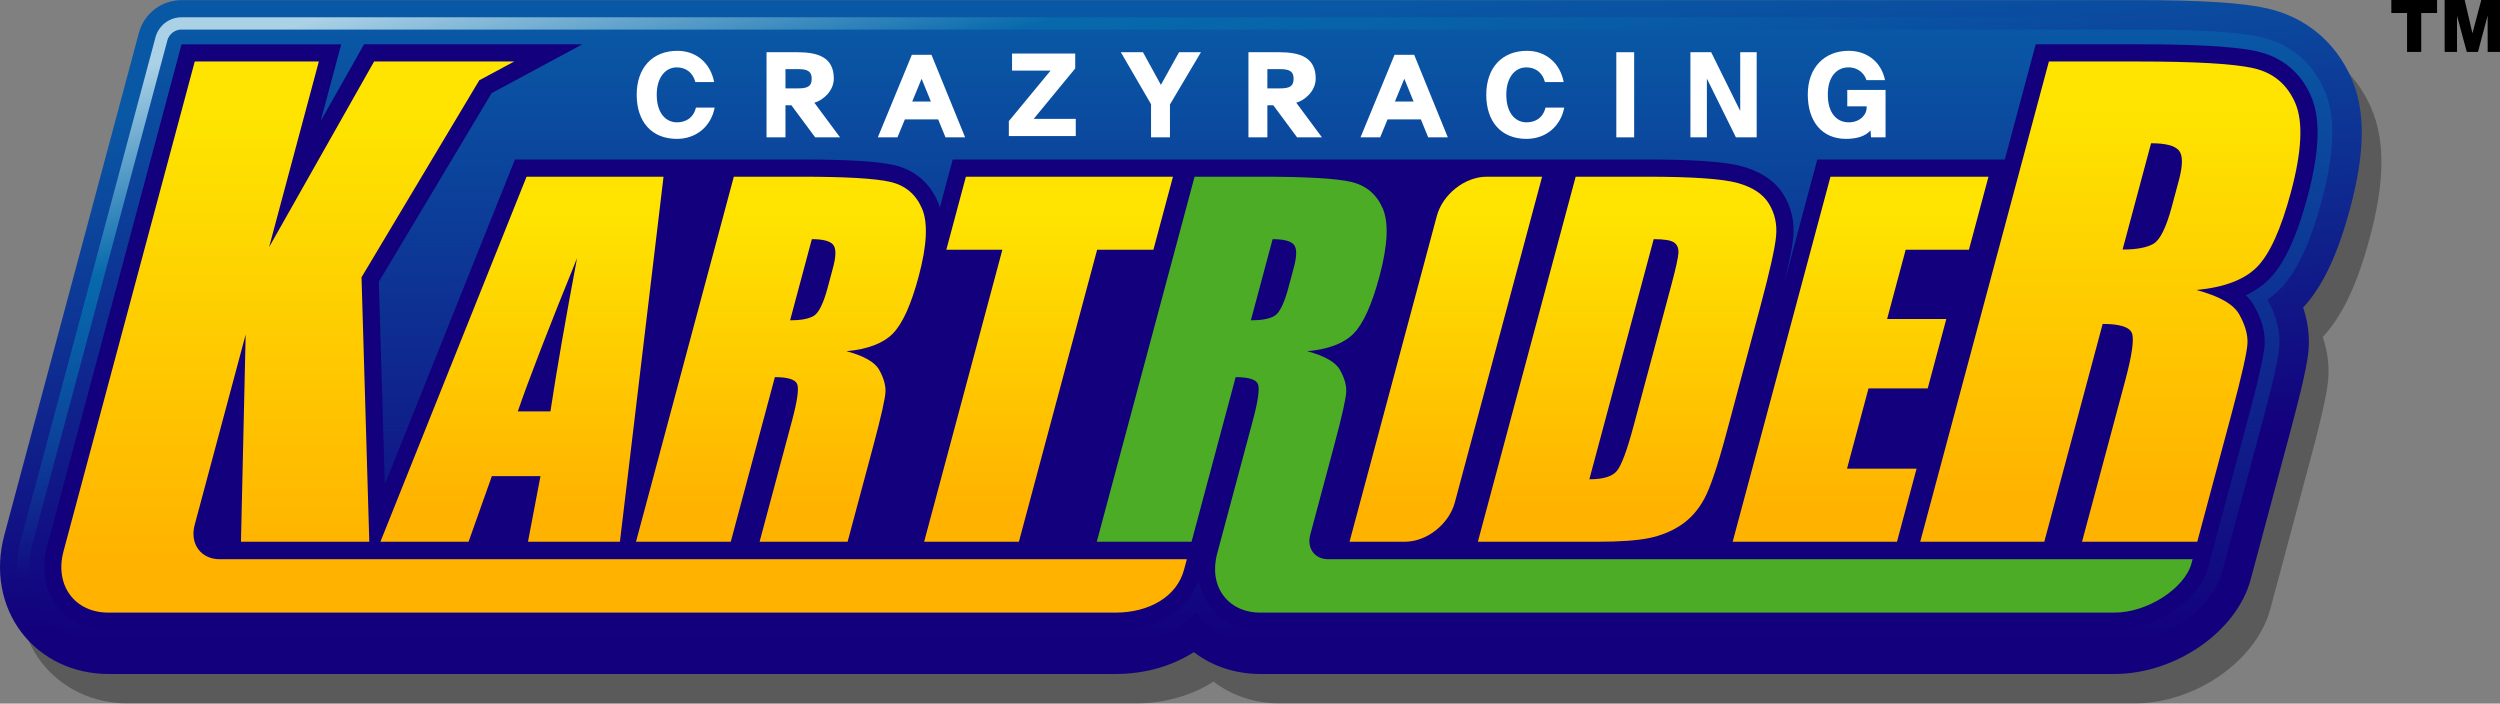 <svg xmlns="http://www.w3.org/2000/svg" xml:space="preserve" id="Layer_1" width="666.667" height="187.628" x="0px" y="0px" version="1.1" viewBox="0 0 666.667 187.628"><rect x="0" y="0" width="666.667" height="187.628" fill="#808080" stroke="none"/><style>.st14{fill:#fff}</style><g id="g1802" transform="matrix(1.333 0 0 1.333 0 0)"><path id="path1777" d="M474.349 21.597c-3.152-7.255-9.107-12.229-16.766-14.006-4.929-1.143-13.254-1.676-26.201-1.676H40.252c-4 0-7.502 2.687-8.537 6.551L4.779 112.993c-1.883 7.028-.606 14.128 3.5 19.48 4.023 5.241 10.345 8.248 17.344 8.248h201.48c5.883 0 11.289-1.576 15.65-4.368 3.679 2.815 8.312 4.368 13.293 4.368h170.88c12.233 0 24.46-8.488 27.256-18.92l8.047-30.035c3.206-11.963 3.53-14.951 3.586-16.993.065-2.432-.32-4.894-1.145-7.358 3.911-4.208 6.917-10.573 9.428-19.943 2.991-11.165 3.07-19.387.25-25.875" style="opacity:.3"/><linearGradient id="SVGID_1_" x1="230.54" x2="239.436" y1="4.615" y2="106.289" gradientUnits="userSpaceOnUse"><stop id="stop1779" offset="0" style="stop-color:#0958a5"/><stop id="stop1781" offset="1" style="stop-color:#13007c"/></linearGradient><path id="path1784" d="M470.42 15.704C467.269 8.45 461.314 3.476 453.655 1.7 448.726.556 440.401.023 427.454.023H36.324c-4 0-7.502 2.687-8.537 6.55L.85 107.1c-1.882 7.028-.606 14.128 3.501 19.48 4.023 5.242 10.344 8.249 17.344 8.249h201.48c5.883 0 11.288-1.576 15.65-4.369 3.679 2.816 8.312 4.369 13.292 4.369h170.88c12.234 0 24.46-8.488 27.256-18.92l8.048-30.036c3.206-11.963 3.53-14.95 3.586-16.992.065-2.432-.32-4.894-1.145-7.359 3.91-4.207 6.917-10.573 9.427-19.942 2.992-11.165 3.071-19.387.252-25.876" style="fill:url(#SVGID_1_)"/><linearGradient id="SVGID_2_" x1="205.013" x2="237.88" y1="-47.111" y2="75.55" gradientUnits="userSpaceOnUse"><stop id="stop1786" offset="0.1" style="stop-color:#aad1e5"/><stop id="stop1788" offset="0.4" style="stop-color:#0769ac"/><stop id="stop1790" offset="0.83" style="stop-color:#0769ac;stop-opacity:0"/></linearGradient><path id="path1793" d="M466.85 40.69c2.778-10.374 2.912-17.878.418-23.616-2.707-6.23-7.818-10.502-14.39-12.027-4.667-1.082-12.745-1.587-25.424-1.587H36.324a5.4 5.4 0 0 0-5.217 4.004L4.17 107.989c-1.604 5.988-.544 12.001 2.907 16.498 3.416 4.453 8.608 6.904 14.617 6.904h201.48c6.297 0 11.839-1.913 15.9-5.288 3.301 3.425 7.862 5.288 13.042 5.288h170.88c10.597 0 21.558-7.498 23.936-16.372l8.048-30.035c3.109-11.602 3.42-14.44 3.47-16.195.07-2.662-.514-5.395-1.74-8.147q.57-.493 1.091-1.02c3.718-3.756 6.593-9.771 9.047-18.932" style="fill:url(#SVGID_2_)"/><linearGradient id="SVGID_3_" x1="236.23" x2="236.23" y1="5.915" y2="128.936" gradientUnits="userSpaceOnUse"><stop id="stop1795" offset="0" style="stop-color:#0958a5"/><stop id="stop1797" offset="1" style="stop-color:#13007c"/></linearGradient><path id="path1800" d="M456.058 57.894a18 18 0 0 1-2.435 2.047c1.65 3.002 2.45 5.956 2.373 8.782-.048 1.73-.49 4.82-3.387 15.625l-8.048 30.035c-2.077 7.752-12.154 14.553-21.564 14.553h-170.88c-5.1 0-9.492-2.062-12.364-5.805q-.24-.313-.462-.637c-3.683 4.073-9.415 6.442-16.116 6.442H21.695c-5.229 0-9.728-2.11-12.669-5.943-2.983-3.887-3.889-9.125-2.484-14.369L33.478 8.1a2.95 2.95 0 0 1 2.846-2.184h391.13c12.487 0 20.388.485 24.868 1.524 5.88 1.364 10.27 5.034 12.694 10.613 2.23 5.13 2.054 12.328-.539 22.003-2.307 8.612-5.06 14.447-8.42 17.84" style="fill:url(#SVGID_3_)"/></g><g id="Kartrider" transform="matrix(1.333 0 0 1.333 0 0)"><path id="path1804" d="M462.315 19.227c-2.038-4.69-5.724-7.773-10.658-8.918-4.198-.974-12.115-1.447-24.203-1.447h-20.209l-6.176 23.051h-37.52l-6.678 24.922c1.08-4.357 1.695-7.436 1.866-9.336.28-3.095-.365-5.962-1.913-8.517-1.627-2.686-4.407-4.596-8.263-5.678-3.336-.936-9.605-1.39-19.165-1.39H190.59l-2.574 9.604a11 11 0 0 0-.427-1.201c-1.664-3.827-4.672-6.343-8.7-7.277-3.267-.758-9.374-1.127-18.669-1.127h-57.207L76.981 96.931l-1.194-40.559 22.555-37.731 18.172-9.78h-43.68L64.148 24.22l4.116-15.358h-31.94L9.388 109.387c-1.166 4.352-.446 8.657 1.976 11.812 2.37 3.09 6.039 4.791 10.331 4.791h201.48c8.045 0 14.439-3.888 16.652-10 .323 1.973 1.078 3.804 2.263 5.348 2.302 3 5.863 4.652 10.027 4.652h170.88c8.062 0 16.984-5.895 18.719-12.37l1.042-3.89 7.005-26.144c2.842-10.604 3.25-13.554 3.288-14.942.062-2.331-.637-4.824-2.078-7.406a9.1 9.1 0 0 0-1.708-2.176q2.775-1.299 4.7-3.24c2.988-3.02 5.495-8.426 7.667-16.53 2.413-9.006 2.636-15.57.683-20.065" style="fill:#13007c"/><linearGradient id="R_5_" x1="422.167" x2="422.167" y1="12.299" y2="108.374" gradientUnits="userSpaceOnUse"><stop id="stop1806" offset="0.1" style="stop-color:#fee400"/><stop id="stop1808" offset="0.9" style="stop-color:#ffb300"/></linearGradient><path id="R_4_" d="M409.883 12.299h17.57q17.571 0 23.427 1.358t8.282 6.94-.85 17.806q-2.991 11.16-6.79 15t-12.143 4.607q6.879 1.83 8.592 4.902 1.713 3.07 1.643 5.64-.07 2.568-3.17 14.144l-6.881 25.678h-23.054l8.637-32.234q2.057-7.677 1.34-9.508-.72-1.83-5.848-1.83l-11.676 43.572H384.14zm20.44 16.359-5.698 21.26q4.187 0 6.175-1.15 1.99-1.153 3.683-7.472l1.408-5.256q1.219-4.547-.023-5.965-1.241-1.417-5.546-1.417" style="fill:url(#R_5_)"/><linearGradient id="E_1_" x1="372.208" x2="372.208" y1="35.351" y2="108.374" gradientUnits="userSpaceOnUse"><stop id="stop1812" offset="0.1" style="stop-color:#fee400"/><stop id="stop1814" offset="0.9" style="stop-color:#ffb300"/></linearGradient><path id="E" d="M366.186 35.35h31.611l-3.916 14.614h-12.653l-3.71 13.847h11.843l-3.723 13.892h-11.843l-4.302 16.057h13.914l-3.916 14.614H346.62z" style="fill:url(#E_1_)"/><linearGradient id="D_1_" x1="325.504" x2="325.504" y1="35.351" y2="108.374" gradientUnits="userSpaceOnUse"><stop id="stop1818" offset="0.1" style="stop-color:#fee400"/><stop id="stop1820" offset="0.9" style="stop-color:#ffb300"/></linearGradient><path id="D" d="M315.212 35.35h14.185q13.734 0 18.236 1.264 4.503 1.262 6.25 4.15 1.75 2.886 1.43 6.426-.317 3.54-3.098 13.915l-6.852 25.574q-2.635 9.833-4.446 13.148-1.812 3.315-4.61 5.187t-6.374 2.616-10.377.744h-23.91zm15.61 12.494L317.951 95.88q4.098 0 5.484-1.646 1.387-1.647 3.345-8.953l7.602-28.37q1.329-4.962 1.389-6.36t-.891-2.053-4.058-.654" style="fill:url(#D_1_)"/><linearGradient id="I_2_" x1="289.237" x2="289.237" y1="35.351" y2="108.374" gradientUnits="userSpaceOnUse"><stop id="stop1824" offset="0.1" style="stop-color:#fee400"/><stop id="stop1826" offset="0.9" style="stop-color:#ffb300"/></linearGradient><path id="I_1_" d="m308.499 35.35-17.461 65.167c-1.163 4.34-5.623 7.857-9.962 7.857h-11.101l17.461-65.167c1.163-4.339 5.623-7.856 9.962-7.856z" style="fill:url(#I_2_)"/><path id="R_3_" d="M352.724 111.873h-87.013c-2.712 0-4.321-2.199-3.595-4.91l4.782-17.848q2.37-8.841 2.422-10.803t-1.255-4.307q-1.308-2.346-6.562-3.744 6.372-.586 9.273-3.518 2.903-2.932 5.187-11.456 2.501-9.337.649-13.6-1.852-4.26-6.325-5.299-4.473-1.038-17.892-1.037h-13.419l-19.566 73.023h18.957l8.823-32.926q3.917 0 4.466 1.398t-1.023 7.262l-7.143 26.66c-1.744 6.508 2.118 11.785 8.627 11.785h170.88c6.69 0 14.09-4.94 15.398-9.821l.23-.86zm-97.772-48.67q-1.52.879-4.717.879l4.351-16.238q3.287 0 4.236 1.083t.017 4.555l-1.075 4.015q-1.294 4.826-2.812 5.705" style="fill:#4dac26"/><linearGradient id="T_1_" x1="209.763" x2="209.763" y1="35.351" y2="108.374" gradientUnits="userSpaceOnUse"><stop id="stop1831" offset="0.1" style="stop-color:#fee400"/><stop id="stop1833" offset="0.9" style="stop-color:#ffb300"/></linearGradient><path id="T" d="m234.653 35.35-3.915 14.614H219.48l-15.65 58.41h-18.958l15.65-58.41H189.31l3.916-14.613z" style="fill:url(#T_1_)"/><linearGradient id="R_6_" x1="156.229" x2="156.229" y1="35.351" y2="108.374" gradientUnits="userSpaceOnUse"><stop id="stop1837" offset="0.1" style="stop-color:#fee400"/><stop id="stop1839" offset="0.9" style="stop-color:#ffb300"/></linearGradient><path id="R_2_" d="M146.8 35.35h13.419q13.42 0 17.891 1.038 4.472 1.038 6.326 5.3 1.852 4.262-.65 13.599-2.283 8.524-5.186 11.456-2.902 2.931-9.273 3.518 5.254 1.398 6.562 3.744t1.255 4.307-2.422 10.803l-5.16 19.259h-17.607l6.502-24.266q1.57-5.864 1.023-7.262-.55-1.398-4.466-1.398l-8.823 32.926h-18.958Zm15.61 12.494-4.351 16.238q3.197 0 4.716-.88t2.812-5.705l1.076-4.015q.93-3.472-.018-4.555t-4.235-1.083" style="fill:url(#R_6_)"/><linearGradient id="A_4_" x1="104.421" x2="104.421" y1="35.351" y2="108.374" gradientUnits="userSpaceOnUse"><stop id="stop1843" offset="0.1" style="stop-color:#fee400"/><stop id="stop1845" offset="0.9" style="stop-color:#ffb300"/></linearGradient><path id="A_2_" d="m132.74 35.35-8.726 73.024h-18.392l2.5-13.125h-9.727l-4.658 13.125H76.102l29.237-73.023zm-22.627 46.954q1.882-12.405 5.329-30.67c-5.68 13.981-9.63 24.205-11.859 30.67z" style="fill:url(#A_4_)"/><linearGradient id="K_1_" x1="124.851" x2="124.851" y1="12.299" y2="122.553" gradientUnits="userSpaceOnUse"><stop id="stop1849" offset="0.1" style="stop-color:#fee400"/><stop id="stop1851" offset="0.9" style="stop-color:#ffb300"/></linearGradient><path id="K" d="m38.945 104.998 10.201-38.07-.94 41.446h25.672L72.322 55.47l23.556-39.407 6.995-3.764H74.84L53.83 49.446 63.784 12.3H38.96l-26.253 97.978c-1.816 6.78 2.207 12.276 8.987 12.276h201.48c6.66 0 12.24-3.161 13.688-8.563l.567-2.117H43.978c-3.797 0-6.05-3.078-5.033-6.875" style="fill:url(#K_1_)"/></g><g id="Crazyracing" transform="matrix(1.333 0 0 1.333 0 0)"><path id="G" d="M377.097 16.028h-3.718c-.333-1.174-1.53-2.55-3.589-2.55-2.323 0-4.138 1.833-4.138 5.426s1.682 5.567 4.205 5.567c2.239 0 3.564-1.56 3.564-2.866v-.328h-3.874v-3.289h7.658v9.49h-2.9l-.11-1.387c-.971 1.1-2.612 1.691-4.914 1.691-4.736 0-7.635-3.429-7.635-8.878 0-5.379 3.32-8.738 8.189-8.738 3.563 0 6.51 2.15 7.262 5.862" class="st14"/><path id="N" d="m347.272 27.477-5.81-11.744v11.744h-3.294V10.448h4.153l5.81 11.744V10.448h3.294v17.029z" class="st14"/><path id="I" d="M326.913 27.477h-3.568V10.448h3.568z" class="st14"/><path id="C_1_" d="M309.18 21.529c-.558 2.25-2.247 2.942-3.794 2.942-2.302 0-4.05-1.926-4.05-5.52 0-3.476 1.748-5.472 4.005-5.472 1.685 0 3.2.906 3.726 2.941h3.75c-.685-3.666-3.454-6.254-7.343-6.254-5.002 0-8.144 3.406-8.144 8.785 0 5.449 3.031 8.831 8.034 8.831 3.913 0 6.847-2.524 7.562-6.253z" class="st14"/><path id="A_3_" d="M278.978 10.967h3.93l6.732 16.51h-3.929l-1.465-3.593h-6.664l-1.48 3.593h-3.93zm.079 9.34h3.731l-1.856-4.55z" class="st14"/><path id="R_1_" d="M254.725 21.064h-1.188v6.413h-3.785V10.448h6.175c4.161 0 7.281 1.034 7.281 5.261 0 2.513-2.18 4.364-3.89 4.842l5.136 6.926h-4.973zm-1.188-7.234v3.852h2.5c1.793 0 2.751-.328 2.751-1.926 0-1.573-.958-1.926-2.75-1.926z" class="st14"/><path id="Y" d="m228.651 10.448 3.585 6.53 3.63-6.53h4.382L234.05 20.9v6.577h-3.784v-6.624l-6.043-10.405z" class="st14"/><path id="Z" d="m215.097 13.693-8.3 10.084h8.41v3.437h-13.389v-2.982l8.344-10.106h-7.702V10.71h12.637z" class="st14"/><path id="A_1_" d="M182.414 10.967h3.93l6.731 16.51h-3.928l-1.465-3.593h-6.664l-1.48 3.593h-3.93zm.078 9.34h3.732l-1.856-4.55z" class="st14"/><path id="R" d="M158.32 21.064h-1.188v6.413h-3.785V10.448h6.175c4.161 0 7.282 1.034 7.282 5.261 0 2.513-2.18 4.364-3.891 4.842l5.137 6.926h-4.973zm-1.188-7.234v3.852h2.501c1.792 0 2.75-.328 2.75-1.926 0-1.573-.958-1.926-2.75-1.926z" class="st14"/><path id="C" d="M139.222 21.529c-.557 2.25-2.247 2.942-3.794 2.942-2.301 0-4.05-1.926-4.05-5.52 0-3.476 1.749-5.472 4.006-5.472 1.684 0 3.199.906 3.726 2.941h3.75c-.685-3.666-3.454-6.254-7.343-6.254-5.002 0-8.145 3.406-8.145 8.785 0 5.449 3.032 8.831 8.035 8.831 3.912 0 6.847-2.524 7.561-6.253z" class="st14"/></g><path id="_x2122_" d="M641.883 3.471h-4.193V0h12.194v3.471h-4.224v10.381h-3.777zm15.93 10.381-2.61-9.652v9.652h-3.293V0h5.335l2.072 8.887L661.672 0h4.995v13.852h-3.293v-9.72l-2.583 9.72z" style="stroke-width:1.333"/></svg>
